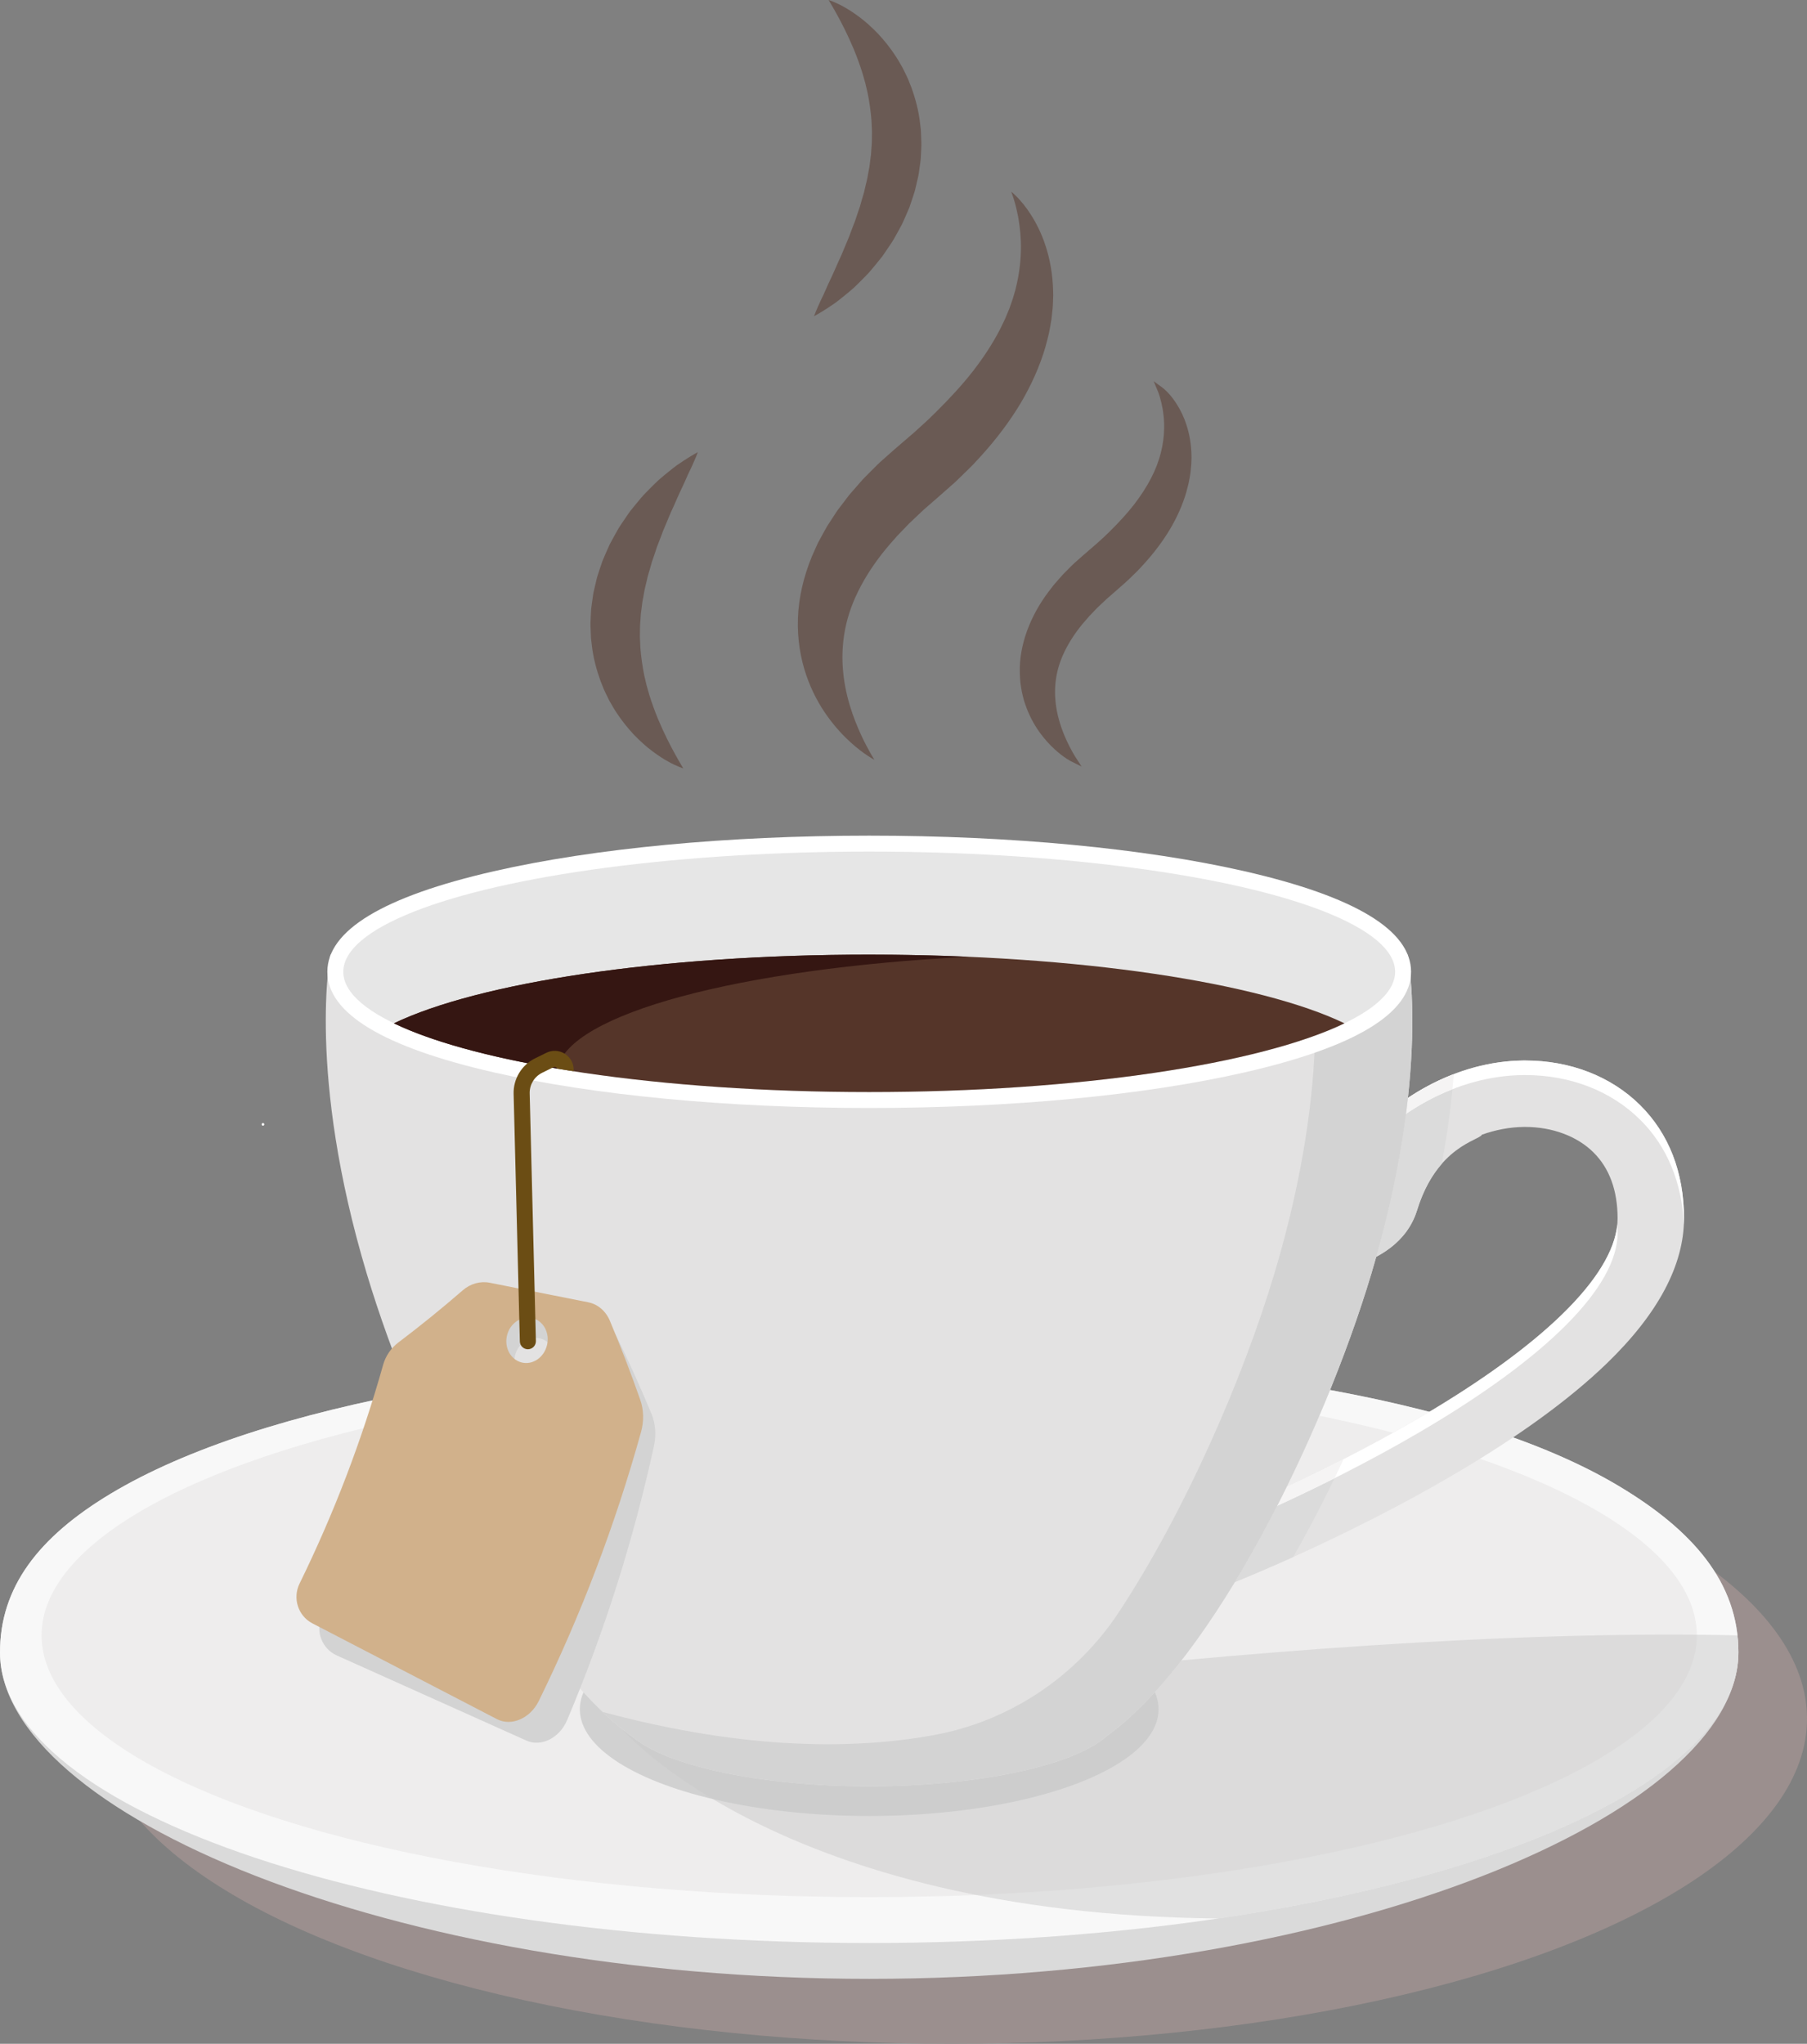 <?xml version="1.0" encoding="UTF-8"?>
<svg id="_Ñëîé_1" data-name="Ñëîé 1" xmlns="http://www.w3.org/2000/svg" viewBox="0 0 3374.93 3815.98">
  <rect x="0" y="0" width="3374.93" height="3815.98" fill="#808080" stroke="none"/>
  <defs>
    <style>
      .cls-1 {
        fill: #d3d3d3;
      }

      .cls-1, .cls-2, .cls-3, .cls-4, .cls-5, .cls-6, .cls-7, .cls-8, .cls-9, .cls-10, .cls-11, .cls-12, .cls-13, .cls-14, .cls-15, .cls-16, .cls-17 {
        stroke-width: 0px;
      }

      .cls-2 {
        fill: #d1b18b;
      }

      .cls-3, .cls-9 {
        fill: #553529;
      }

      .cls-3, .cls-16 {
        opacity: .5;
      }

      .cls-4 {
        fill: #6b4d14;
      }

      .cls-5 {
        fill: #351612;
      }

      .cls-6 {
        fill: #dbdbdb;
      }

      .cls-7 {
        fill: #9b8f8e;
      }

      .cls-8 {
        fill: #e6e6e6;
      }

      .cls-10 {
        fill: #f5f4f4;
      }

      .cls-11 {
        fill: #dadada;
      }

      .cls-12 {
        fill: #fff;
      }

      .cls-13 {
        fill: #e3e2e2;
      }

      .cls-14 {
        fill: #f8f8f8;
      }

      .cls-15 {
        fill: #d1d1d1;
      }

      .cls-16 {
        fill: #cbcaca;
      }

      .cls-17 {
        fill: #eeeded;
      }
    </style>
  </defs>
  <ellipse class="cls-7" cx="1777.67" cy="3208.97" rx="1597.27" ry="607"/>
  <path class="cls-11" d="M3246.83,3085.13c0,299.7-730.94,609.62-1623.42,609.62S0,3384.83,0,3085.13c0-120.83,70.84-214.85,207.46-296.67,280.82-168.19,815.56-260.86,1415.96-260.86s1118.01,78.89,1399.28,246.56c137.72,82.1,224.14,179.82,224.14,310.97Z"/>
  <path class="cls-14" d="M3246.83,3085.13c0,299.7-730.94,542.65-1623.42,542.65S0,3384.83,0,3085.13c0-120.83,70.84-214.85,207.46-296.67,280.82-168.19,815.56-260.86,1415.96-260.86s1118.01,78.89,1399.28,246.56c137.72,82.1,224.14,179.82,224.14,310.97Z"/>
  <ellipse class="cls-17" cx="1623.42" cy="3053.44" rx="1545.75" ry="488.75"/>
  <path class="cls-13" d="M3063.13,2063.28c-54.38-53.75-130.45-83.22-214.61-83.22-1.38,0-2.77,0-4.15.02-120.55,1.39-242.88,66.77-327.23,174.91l-38.14,48.9,41.18,32.12-88.13,144.03s177.35,0,214.56-120.3c37.2-120.29,116.57-130.22,121.16-141.2,25.94-9.13,52.31-14.14,78.03-14.43.86-.01,1.72-.02,2.57-.02,50.65,0,97.03,17.2,127.57,47.39,30.01,29.67,45.23,71.22,45.23,123.51,0,99.86-130.74,231.58-368.13,370.88-193.34,113.45-390.05,191.78-392.56,192.77l-57.67,22.8,45.6,115.34,57.67-22.8c8.35-3.3,206.73-82.17,408.51-200.42,120.36-70.54,216.84-140.59,286.73-208.21,95.47-92.36,143.88-183.32,143.88-270.35s-28.38-158.63-82.06-211.71Z"/>
  <g>
    <path class="cls-6" d="M2646.6,2259.73c12.24-39.57,29.04-67.14,46.24-86.79,11.69-62.81,18.61-118.79,22.42-167.39-74.64,28.62-144.16,80.27-198.12,149.45l-38.14,48.9,41.18,32.12-88.13,144.03s177.35,0,214.56-120.3Z"/>
    <path class="cls-6" d="M2306.08,2953.97c3.75-1.48,45.81-18.2,109.27-46.87,33.43-58.59,65.06-120.41,94.16-182.89-136.55,69.64-247.14,113.68-249.02,114.42l-57.67,22.8,45.6,115.34,57.67-22.8Z"/>
  </g>
  <g>
    <path class="cls-12" d="M2517.14,2182.17c84.35-108.14,206.68-173.52,327.23-174.91,1.38-.02,2.78-.02,4.15-.02,84.16,0,160.23,29.46,214.61,83.22,50.41,49.83,78.5,117.42,81.74,196.21.19-3.9.32-7.8.32-11.68,0-85.43-28.38-158.63-82.06-211.71-54.38-53.75-130.45-83.22-214.61-83.22-1.38,0-2.77,0-4.15.02-120.55,1.39-242.88,66.77-327.23,174.91l-38.14,48.9,13.18,10.28,24.96-32Z"/>
    <path class="cls-12" d="M2260.48,2865.81c2.51-.99,199.22-79.32,392.56-192.77,237.39-139.3,368.13-271.02,368.13-370.88,0-5.5-.21-10.85-.54-16.11-9.17,98.43-138.86,225.59-367.59,359.81-193.34,113.45-390.05,191.78-392.56,192.77l-57.67,22.8,9.29,23.5,48.38-19.12Z"/>
    <path class="cls-12" d="M2520.18,2263.18l-11.26-8.78-76.88,125.63s6.46,0,17.14-.84l70.99-116.01Z"/>
  </g>
  <path class="cls-12" d="M2520.18,2263.18l-11.26-8.78-76.88,125.63s6.46,0,17.14-.84l70.99-116.01Z"/>
  <ellipse class="cls-15" cx="1623.42" cy="3191.36" rx="540.46" ry="199.29"/>
  <path class="cls-16" d="M3245.04,3053.41c-858.52-19.84-2083.5,174.66-2083.5,174.66,0,0,292.18,345.98,1113.77,353.93,570.57-84.06,971.52-274.9,971.52-496.86,0-10.81-.64-21.37-1.8-31.73Z"/>
  <path class="cls-10" d="M2517.14,2182.17c53.36-68.41,121.93-119.68,195.63-148.5.95-9.63,1.77-19.01,2.49-28.13-74.64,28.62-144.16,80.27-198.12,149.45l-38.14,48.9,13.18,10.28,24.96-32Z"/>
  <path class="cls-10" d="M2260.48,2865.81c1.8-.71,103.43-41.18,232.07-105.84,5.74-11.88,11.39-23.81,16.95-35.76-136.55,69.64-247.14,113.68-249.02,114.42l-57.67,22.8,9.29,23.5,48.38-19.12Z"/>
  <path class="cls-13" d="M2629.13,1782.4H617.11s-44.46,221.34,68.01,596.17c90.04,300.07,295.53,723.3,498.59,866.21,12.11,9.96,28.07,19.39,47.4,28.13,7.05,3.38,14.09,6.38,21.11,8.98l.51-.03c85.21,32.45,219.54,53.4,370.69,53.4s289.65-21.59,374.63-54.91c.89-.35,1.79-.71,2.68-1.07,28.02-11.21,50.29-23.72,65.55-37.16,201.84-145.44,405.36-565.3,494.84-863.53,112.47-374.83,68.01-596.17,68.01-596.17Z"/>
  <path class="cls-1" d="M2629.13,1782.4h-181.17s44.46,221.34-68.01,596.17c-58.55,195.14-165.93,442.36-289.71,630.7-79.38,120.78-204.47,204.6-346.67,230.46-140.7,25.59-345.6,30.14-618.26-43.49,19.42,18.52,38.93,34.83,58.41,48.54,12.11,9.96,28.07,19.39,47.4,28.13,7.05,3.38,14.09,6.38,21.11,8.98l.5-.03c85.21,32.45,219.54,53.4,370.69,53.4s289.65-21.59,374.63-54.91c.89-.35,1.78-.71,2.68-1.07,28.02-11.21,50.29-23.72,65.55-37.16,201.84-145.44,405.36-565.3,494.84-863.53,112.47-374.83,68.01-596.17,68.01-596.17Z"/>
  <path class="cls-12" d="M1623.42,2068.74c-264.54,0-513.56-23.62-701.19-66.5-206.25-47.14-310.83-110.3-310.83-187.75s104.58-140.61,310.83-187.75c187.63-42.88,436.66-66.5,701.19-66.5s513.56,23.62,701.19,66.5c206.25,47.14,310.83,110.3,310.83,187.75s-104.58,140.61-310.83,187.75c-187.63,42.88-436.66,66.5-701.19,66.5Z"/>
  <ellipse class="cls-8" cx="1623.42" cy="1814.49" rx="982.26" ry="224.48"/>
  <path class="cls-9" d="M2511.11,1910.69c-157.64-75.84-495.85-128.28-887.69-128.28s-730.05,52.44-887.7,128.28c157.64,75.84,495.85,128.28,887.7,128.28s730.05-52.44,887.69-128.28Z"/>
  <path class="cls-3" d="M1632.91,1418.41s-4.48-2.21-12.32-7.37c-3.92-2.58-8.7-5.87-14.09-10.06-5.46-4.13-11.52-9.16-18.06-15.14-13.13-11.91-28.13-27.73-42.95-48.33-14.85-20.54-29.14-46.23-39.68-77.05-10.52-30.73-16.86-66.83-15.53-105.36,1.18-38.52,10.58-78.8,26.45-116.99,2.1-4.71,4.21-9.43,6.33-14.18l3.22-7.14,1.64-3.57,1.85-3.41c4.98-9.07,9.89-18.35,15.16-27.43,5.68-8.72,11.39-17.49,17.13-26.31,1.39-2.26,3.02-4.27,4.58-6.36l4.73-6.24c3.17-4.16,6.34-8.33,9.52-12.51l4.79-6.27c1.62-2.06,3.39-3.95,5.09-5.93,3.43-3.92,6.86-7.85,10.3-11.79,3.45-3.93,6.91-7.87,10.37-11.81,3.56-3.81,7.29-7.39,10.93-11.1l11.03-11.05c3.71-3.63,7.28-7.51,11.19-10.87l23.18-20.55,21.43-18.55,10.94-9.37,5.5-4.65c1.79-1.54,3.23-2.96,4.87-4.44,6.35-5.87,12.71-11.72,19.17-17.45,6.44-5.77,12.57-12.31,18.95-18.29,24.94-24.66,48.16-49.81,68.33-75.54,20.01-25.77,37.1-51.97,50.62-78.1,3.4-6.52,6.22-13.13,9.48-19.57,2.83-6.52,5.37-13.05,8.12-19.47,2.21-6.49,4.63-12.91,6.68-19.29.94-3.22,1.87-6.4,2.8-9.55.95-3.17,1.9-6.32,2.56-9.46,6.31-25.12,9.09-49.26,9.54-71.17.5-21.93-1.76-41.47-4.47-57.68-.68-4.06-1.39-7.91-2.23-11.49-.72-3.64-1.49-7.03-2.29-10.18-1.56-6.32-3.12-11.68-4.45-16.05-2.72-8.71-4.63-13.34-4.63-13.34,0,0,4.04,2.96,10.64,9.71,3.29,3.37,7.29,7.65,11.56,13.04,4.39,5.33,9.12,11.74,13.93,19.29,9.72,15.03,20.08,34.68,27.99,59.09,8.01,24.34,13.55,53.48,14.11,85.81.04,2.02.17,4.07.14,6.1-.07,2.03-.13,4.08-.2,6.13-.15,4.13-.3,8.3-.46,12.51-.09,4.24-.71,8.41-1.11,12.69-.46,4.28-.93,8.59-1.4,12.94-1.37,8.58-2.91,17.35-4.66,26.21-2.11,8.7-4.19,17.67-6.76,26.55-10.38,35.56-26.34,71.25-46.6,105.33-20.4,33.99-45,66.33-72.25,96.52-3.44,3.74-6.89,7.48-10.34,11.24-3.51,3.73-6.83,7.53-10.64,11.17-7.4,7.38-14.94,14.67-22.51,21.96-1.87,1.78-3.83,3.75-5.63,5.38l-5.36,4.8-10.8,9.54-22.05,19.39-20.17,17.52c-6.56,5.96-12.79,12.08-19.21,18.08-3.16,3.03-6.43,5.99-9.51,9.06l-8.96,9.33c-2.99,3.1-5.98,6.2-8.96,9.3-1.48,1.55-3.02,3.08-4.45,4.65l-4.14,4.79c-22.86,25.16-42.31,51.49-57.66,78.29-15.32,26.8-26.62,54.14-32.88,81.39-6.32,27.22-8.05,54.29-6.36,79.91,1.67,25.62,6.65,49.69,13,70.94,6.37,21.26,13.96,39.71,20.86,54.82,3.48,7.54,6.84,14.24,9.84,20.08,3.05,5.8,5.75,10.74,8.01,14.73,4.54,7.96,7.25,12.17,7.25,12.17Z"/>
  <path class="cls-3" d="M2225.3,850.44c-.37-20.03-3.54-39.32-9.41-57.3-4.57-14.1-10.9-27.45-18.79-39.66-5.29-8.22-11.1-15.58-17.27-21.89-4.48-4.56-7.29-6.68-7.6-6.91l-17.52-12.97,8.35,20.14s1.18,2.87,2.8,8.1c2.27,7.35,4.17,15.32,5.62,23.63,2.15,12.88,3.08,24.72,2.81,36.23-.27,15.06-2.29,30.1-5.99,44.74-4,16.26-10.29,32.66-18.68,48.73-8.57,16.47-19.41,33.17-32.19,49.61-11.95,15.24-26.25,31.05-43.61,48.23-1.8,1.69-3.57,3.44-5.33,5.19-2.34,2.32-4.55,4.51-6.81,6.53-4.21,3.74-8.36,7.55-12.41,11.3-4.46,3.96-9.41,8.2-14.35,12.43-4.56,3.91-9.13,7.82-13.32,11.52l-15.08,13.37c-3.37,3.09-6.61,6.36-9.74,9.53-1.6,1.61-3.19,3.23-4.87,4.88-.8.81-1.61,1.62-2.41,2.42-1.61,1.61-3.22,3.21-4.9,5.02l-6.72,7.65-7.83,8.96c-.79.9-1.58,1.8-2.39,2.82l-3.01,3.94c-17.9,22.28-32.17,46.12-42.4,70.83-10.78,25.99-16.84,52.92-17.55,77.97-.21,15.34.48,26.78,2.23,37.1l1.46,8.49c.36,2.06.85,4,1.32,5.88.22.88.44,1.75.67,2.75l.63,2.52c.46,1.88.92,3.75,1.48,5.72.66,2.12,1.37,4.22,2.07,6.28l.51,1.5c6.37,18.57,15.28,35.88,26.48,51.45,8.58,11.92,18.22,22.76,28.63,32.22,6.97,6.37,14.22,12.05,21.58,16.91,5.32,3.49,8.47,5.06,8.6,5.13l19.74,9.81-11.99-18.51s-1.72-2.67-4.51-7.57c-3.9-6.87-7.72-14.3-11.32-22.06-5.5-12.04-9.83-23.4-13.22-34.72-4.49-14.89-7.25-29.88-8.19-44.58-1.14-16.94.19-33.75,3.96-49.96,3.9-16.74,10.86-33.92,20.67-51.06,9.65-16.85,21.95-33.54,36.56-49.62l.2-.24c2.08-2.54,4.47-4.98,7-7.56,1.38-1.41,2.77-2.83,4.05-4.2l5.71-5.95c1.22-1.22,2.49-2.41,3.76-3.6.77-.72,1.54-1.44,2.25-2.12,1.61-1.51,3.21-3.03,4.81-4.55,2.49-2.38,4.99-4.76,7.46-7.01l13.12-11.4c3.46-3.1,6.79-6,10.07-8.86,6.22-5.42,12.09-10.54,18.49-16.61,4.92-4.74,9.83-9.49,14.65-14.3,3.71-3.72,7.18-7.51,10.53-11.17l3.26-3.55c18.62-20.63,34.59-41.97,47.48-63.45,13.73-23.13,24.08-46.55,30.76-69.62,1.18-4.1,2.17-8.22,3.13-12.19.42-1.75.84-3.48,1.34-5.48,1.39-6.96,2.34-12.27,3.1-17.24,0,0,.39-3.72.57-5.41.41-3.84.84-7.8,1.09-11.85l.32-8.02c.18-3.31.19-6.05.05-8.35Z"/>
  <path class="cls-3" d="M1547.54,0s.66.22,1.95.64c1.28.44,3.23,1.08,5.63,2.09,4.87,1.96,11.94,5.07,20.46,9.86,8.65,4.67,18.63,11.13,29.64,19.37,11.05,8.2,22.64,18.6,34.58,30.92,11.69,12.5,23.48,27.12,34.34,43.97,2.74,4.19,5.19,8.64,7.8,13.1,1.29,2.24,2.59,4.5,3.9,6.77,1.16,2.35,2.32,4.71,3.49,7.09,2.3,4.78,4.78,9.58,6.91,14.58,2.03,5.05,4.12,10.15,6.09,15.36,7.51,20.92,13.62,43.53,16.12,67.03.76,5.86,1.57,11.76,1.69,17.7.3,5.93.54,11.9.69,17.88.17,3-.03,5.97-.13,8.95l-.4,8.95-.49,8.96-.26,4.48-.55,4.43-2.46,17.69c-.48,2.93-.71,5.92-1.42,8.78l-1.96,8.62c-1.3,5.74-2.62,11.47-4.04,17.14-.61,2.87-1.66,5.58-2.49,8.35-.89,2.75-1.79,5.5-2.68,8.24-1.84,5.45-3.67,10.88-5.5,16.29-2.23,5.2-4.45,10.37-6.65,15.52-2.22,5.12-4.51,10.18-6.77,15.18-2.52,4.85-5.17,9.59-7.73,14.31-2.55,4.72-5.17,9.35-7.76,13.91-2.56,4.58-5.61,8.77-8.41,13.05-2.84,4.25-5.65,8.44-8.5,12.52-1.41,2.04-2.82,4.07-4.21,6.09-1.36,2.04-3.01,3.85-4.48,5.75-6.03,7.54-11.99,14.75-17.8,21.63-2.85,3.49-5.93,6.67-8.98,9.76-3.05,3.1-5.98,6.16-8.95,9.08-2.96,2.93-5.81,5.81-8.67,8.56-2.87,2.74-5.53,5.52-8.51,7.9-5.77,4.91-11.25,9.5-16.52,13.68-5.29,4.16-10.07,8.15-14.77,11.57-4.83,3.29-9.21,6.33-13.32,8.93-8.08,5.3-14.61,9.2-19.1,11.8-4.5,2.59-6.97,3.88-6.97,3.88,0,0,.97-2.67,2.94-7.5,1.97-4.83,4.92-11.81,8.9-20.37,1.93-4.33,4.23-8.96,6.66-14.02,2.19-5.25,4.76-10.71,7.37-16.62,2.62-5.89,5.54-12.01,8.62-18.4,3.09-6.39,5.79-13.38,9-20.37,1.54-3.54,3.2-7.07,4.84-10.69,1.63-3.63,3.46-7.2,4.87-11.06,3.06-7.6,6.28-15.34,9.68-23.19,1.78-3.9,3.26-7.95,4.75-12.04,1.49-4.1,3.07-8.19,4.66-12.31.8-2.06,1.6-4.13,2.4-6.2.82-2.07,1.73-4.11,2.35-6.26,1.37-4.25,2.75-8.53,4.22-12.79,1.47-4.26,2.89-8.58,4.45-12.85,1.22-4.35,2.45-8.73,3.69-13.14,1.29-4.36,2.6-8.75,3.91-13.16,1.03-4.43,2.06-8.89,3.09-13.36.96-4.47,2.36-8.88,3.16-13.37.73-4.51,1.57-8.99,2.42-13.48l1.28-6.74c.46-2.25.58-4.51.91-6.76l1.73-13.52.5-3.37.21-3.38.44-6.75c.19-4.5.93-9,.9-13.47-.1-8.94.64-17.92-.07-26.75-.31-17.77-2.66-35.18-5.43-52.19-.88-4.21-1.61-8.45-2.38-12.66-.9-4.17-2-8.26-2.92-12.39-.48-2.06-.96-4.11-1.44-6.15-.58-2.02-1.15-4.03-1.72-6.02-1.18-3.98-2.19-8.01-3.38-11.93-4.88-15.65-10.38-30.49-15.98-44.31-5.83-13.67-11.55-26.42-17.16-37.66-5.6-11.22-10.81-21.13-15.35-29.25-2.22-4.12-4.37-7.67-6.14-10.93-1.87-3.19-3.45-5.91-4.74-8.11-2.6-4.45-4.09-6.83-4.09-6.83Z"/>
  <path class="cls-3" d="M1276.18,1434.59s-.66-.22-1.95-.64c-1.28-.44-3.23-1.08-5.64-2.09-4.87-1.96-11.94-5.07-20.46-9.86-8.65-4.67-18.63-11.13-29.64-19.37-11.05-8.2-22.64-18.6-34.58-30.92-11.69-12.5-23.48-27.12-34.34-43.97-2.74-4.19-5.19-8.64-7.8-13.1-1.29-2.24-2.59-4.5-3.9-6.77-1.16-2.35-2.32-4.71-3.49-7.09-2.3-4.78-4.78-9.58-6.91-14.59-2.03-5.05-4.12-10.15-6.09-15.36-7.51-20.92-13.62-43.53-16.12-67.03-.76-5.86-1.57-11.76-1.69-17.7-.3-5.93-.54-11.9-.69-17.88-.17-3,.03-5.97.13-8.95l.4-8.95.49-8.96.25-4.48.55-4.43,2.46-17.68c.48-2.93.71-5.92,1.42-8.78l1.96-8.62c1.3-5.74,2.62-11.47,4.04-17.14.61-2.87,1.65-5.57,2.49-8.35.89-2.75,1.79-5.5,2.68-8.24,1.84-5.45,3.67-10.88,5.5-16.29,2.23-5.2,4.45-10.37,6.65-15.52,2.22-5.12,4.51-10.18,6.77-15.18,2.52-4.85,5.17-9.59,7.73-14.31,2.55-4.72,5.17-9.35,7.76-13.91,2.56-4.58,5.61-8.77,8.41-13.05,2.84-4.25,5.65-8.44,8.5-12.52,1.41-2.04,2.82-4.07,4.21-6.09,1.36-2.04,3.01-3.85,4.48-5.75,6.03-7.54,11.98-14.75,17.8-21.63,2.85-3.49,5.93-6.67,8.98-9.76,3.05-3.1,5.98-6.16,8.95-9.08,2.96-2.93,5.81-5.81,8.67-8.56,2.87-2.74,5.53-5.52,8.51-7.9,5.77-4.91,11.25-9.5,16.52-13.68,5.3-4.16,10.07-8.15,14.77-11.57,4.84-3.29,9.22-6.33,13.32-8.93,8.08-5.3,14.61-9.2,19.11-11.8,4.5-2.59,6.97-3.88,6.97-3.88,0,0-.97,2.67-2.94,7.5-1.97,4.83-4.92,11.81-8.9,20.37-1.93,4.33-4.23,8.96-6.66,14.02-2.19,5.25-4.76,10.71-7.37,16.62-2.62,5.89-5.54,12.01-8.62,18.4-3.09,6.39-5.79,13.38-9,20.37-1.54,3.54-3.2,7.07-4.84,10.69-1.63,3.63-3.46,7.2-4.87,11.07-3.06,7.6-6.28,15.34-9.69,23.19-1.78,3.9-3.26,7.95-4.75,12.04-1.49,4.1-3.07,8.19-4.66,12.31-.8,2.06-1.6,4.13-2.4,6.2-.82,2.07-1.73,4.11-2.35,6.26-1.37,4.25-2.75,8.53-4.22,12.79-1.47,4.26-2.89,8.58-4.46,12.85-1.22,4.35-2.45,8.73-3.69,13.14-1.29,4.36-2.6,8.75-3.91,13.16-1.03,4.43-2.06,8.89-3.09,13.36-.96,4.47-2.36,8.88-3.16,13.37-.73,4.51-1.57,8.99-2.42,13.48l-1.28,6.74c-.46,2.25-.58,4.51-.91,6.76l-1.73,13.52-.49,3.37-.21,3.38-.43,6.75c-.19,4.5-.93,9-.91,13.47.1,8.94-.64,17.92.07,26.75.31,17.77,2.66,35.18,5.43,52.19.88,4.21,1.61,8.45,2.38,12.66.9,4.17,2,8.26,2.92,12.39.48,2.06.96,4.11,1.44,6.15.58,2.02,1.15,4.03,1.72,6.02,1.18,3.98,2.19,8.01,3.38,11.93,4.88,15.65,10.38,30.49,15.98,44.31,5.83,13.67,11.55,26.42,17.15,37.65,5.6,11.22,10.81,21.13,15.35,29.25,2.22,4.12,4.37,7.67,6.14,10.93,1.87,3.19,3.45,5.91,4.74,8.11,2.6,4.45,4.09,6.83,4.09,6.83Z"/>
  <path class="cls-5" d="M1808.83,1786.4c-60.05-2.62-122.02-4-185.41-4-391.84,0-730.05,52.44-887.7,128.28,69.96,33.66,175.52,62.7,305.52,84.61,20.19-102.63,341.92-187.31,767.59-208.89Z"/>
  <path class="cls-1" d="M1216.77,2639.74c-20.44-49.22-42.14-97.33-65.02-144.27-8.78-18.01-24.45-29.8-42.39-32.3-61.87-8.67-123.74-17.34-185.62-26.01-17.97-2.51-36.16,3.82-49.57,16.85-37.42,36.41-75.62,71.09-114.48,104.03-13.26,11.26-22.45,26.47-26.19,43.39-31.52,142.52-75.94,281.97-132.74,416.62-11.71,27.8.44,60.21,27.93,72.68,118.12,53.03,236.23,106.05,354.35,159.08,27.46,12.47,62-4.53,76.25-38.32,69.78-165.42,124.07-336.84,162.21-512.06,4.46-20.49,2.77-41.64-4.73-59.69ZM961.34,2533.87c4-22.76,23.91-38.62,44.88-35.35,20.96,3.28,34.97,25.09,30.83,48.64-4.13,23.55-24.72,39.28-45.55,35.21-20.84-4.07-34.15-25.75-30.17-48.5Z"/>
  <path class="cls-2" d="M1098.64,2431.51c-61.28-12.16-122.57-24.31-183.85-36.47-17.8-3.52-36.32,1.77-50.44,14.02-39.42,34.23-79.52,66.7-120.18,97.39-13.88,10.49-23.91,25.16-28.61,41.84-39.53,140.51-91.76,277.22-156.09,408.45-13.26,27.1-2.96,60.13,23.77,74.15,114.93,59.62,229.86,119.24,344.79,178.87,26.71,14,62.16-1.01,78.3-33.95,79.03-161.21,142.92-329.29,190.91-502.07,5.62-20.21,5.12-41.42-1.35-59.86-17.62-50.3-36.57-99.56-56.76-147.72-7.75-18.48-22.73-31.13-40.49-34.64ZM974.23,2543.86c-20.58-5.24-32.64-27.64-27.37-50.13,5.28-22.5,26.06-37.21,46.81-32.75,20.75,4.46,33.49,27.02,28.03,50.31-5.46,23.28-26.9,37.81-47.47,32.58Z"/>
  <path class="cls-4" d="M1041.04,1995.37l30.42,4.7v-2.58c0-12.32-6.24-23.56-16.7-30.07-10.46-6.51-23.3-7.15-34.35-1.72l-21.09,10.37c-25.02,12.3-40.73,38.25-40.03,66.12l11.62,462.39c.2,8.15,6.88,14.62,14.99,14.62.13,0,.26,0,.38,0,8.28-.21,14.83-7.09,14.62-15.37l-11.62-462.39c-.41-16.2,8.73-31.29,23.27-38.44l21.09-10.37c2.35-1.16,4.3-.33,5.25.26.65.41,1.59,1.19,2.13,2.48Z"/>
  <path class="cls-12" d="M491.16,2101.82c3.22,0,3.22-5,0-5s-3.22,5,0,5h0Z"/>
</svg>
